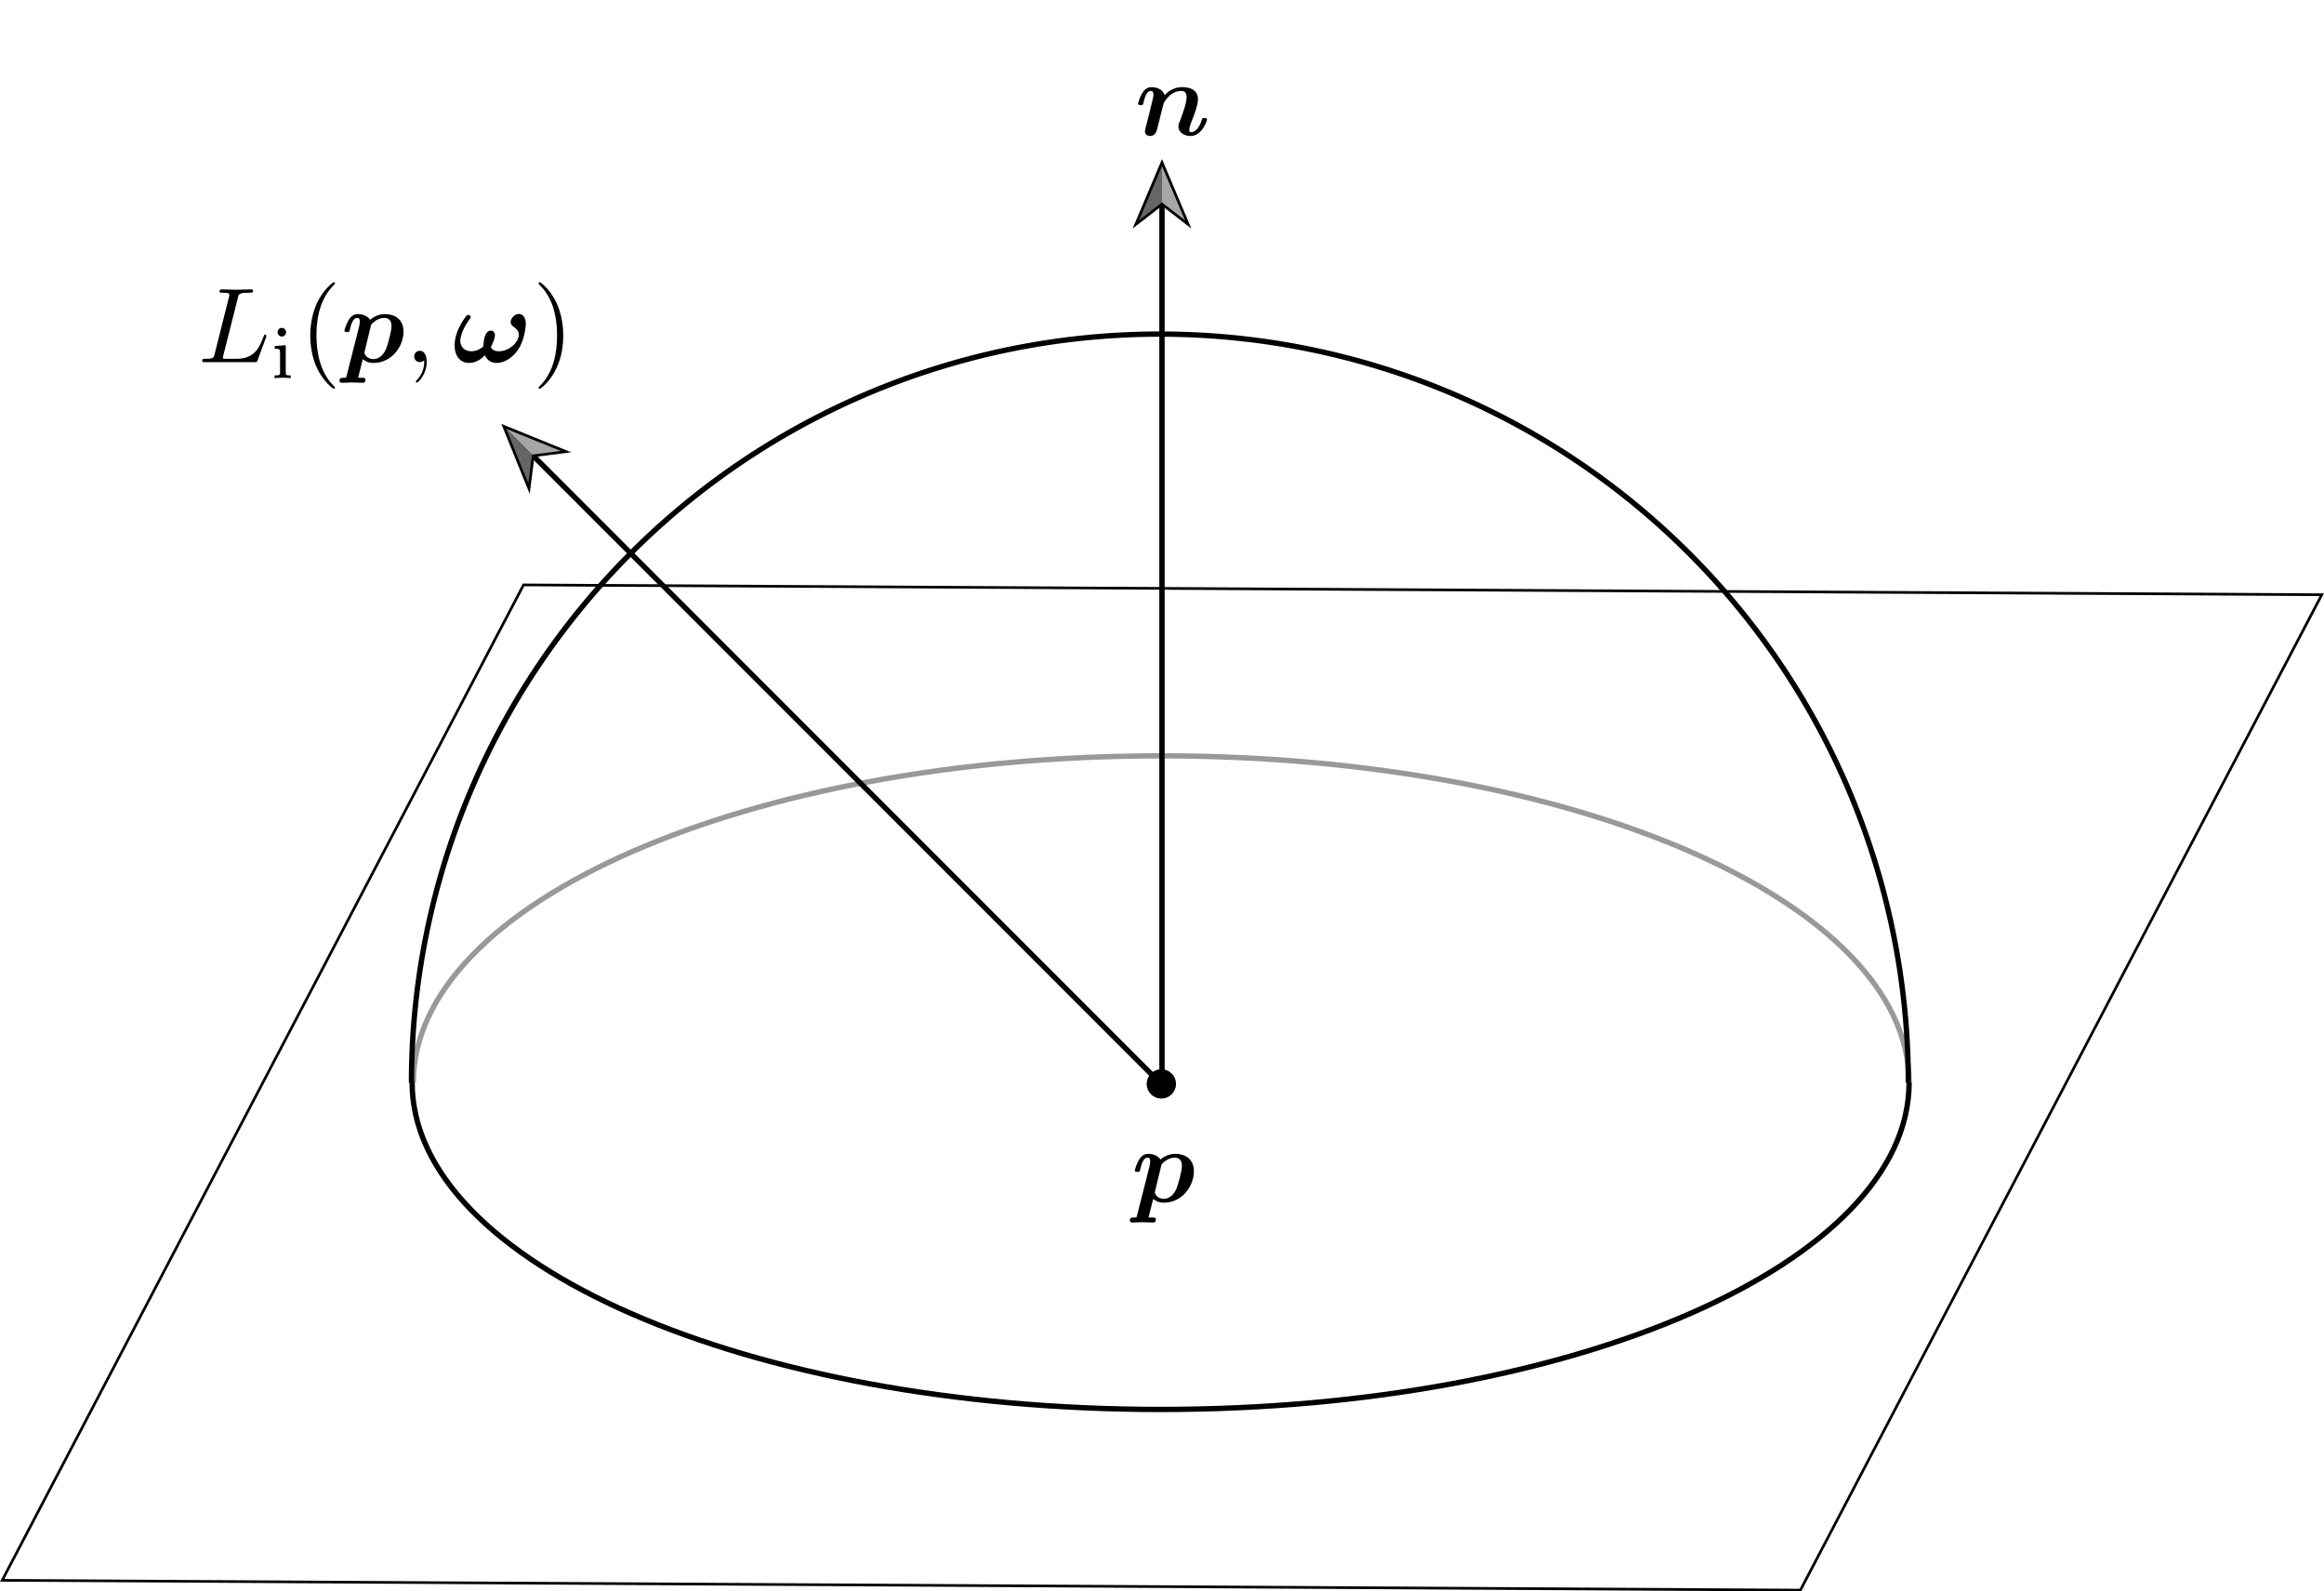 <?xml version="1.0" encoding="UTF-8" standalone="no"?>
<svg
   xmlns:dc="http://purl.org/dc/elements/1.1/"
   xmlns:cc="http://creativecommons.org/ns#"
   xmlns:rdf="http://www.w3.org/1999/02/22-rdf-syntax-ns#"
   xmlns:svg="http://www.w3.org/2000/svg"
   xmlns="http://www.w3.org/2000/svg"
   xmlns:xlink="http://www.w3.org/1999/xlink"
   xmlns:sodipodi="http://sodipodi.sourceforge.net/DTD/sodipodi-0.dtd"
   xmlns:inkscape="http://www.inkscape.org/namespaces/inkscape"
   id="Layer_1"
   data-name="Layer 1"
   viewBox="0 0 435.51 298.15"
   version="1.1"
   sodipodi:docname="Irradiancefromradiance.svg"
   inkscape:version="1.0.1 (3bc2e813f5, 2020-09-07)">
  <sodipodi:namedview
     pagecolor="#ffffff"
     bordercolor="#666666"
     borderopacity="1"
     objecttolerance="10"
     gridtolerance="10"
     guidetolerance="10"
     inkscape:pageopacity="0"
     inkscape:pageshadow="2"
     inkscape:window-width="1920"
     inkscape:window-height="1017"
     id="namedview884"
     showgrid="false"
     inkscape:zoom="1.6463457"
     inkscape:cx="217.755"
     inkscape:cy="149.075"
     inkscape:window-x="1912"
     inkscape:window-y="-8"
     inkscape:window-maximized="1"
     inkscape:current-layer="Layer_1"
     inkscape:document-rotation="0" />
  <defs
     id="defs835">
    <style
       id="style833">.cls-1,.cls-2,.cls-3{fill:none;}.cls-1{stroke:#999;}.cls-1,.cls-2,.cls-3,.cls-6{stroke-miterlimit:10;}.cls-2,.cls-3,.cls-6{stroke:#000;}.cls-2{stroke-width:0.5px;}.cls-4{fill:#a6a6a6;}.cls-5{fill:#666;}</style>
    <g
       id="g2332">
      <symbol
         overflow="visible"
         id="symbol7395">
        <path
           style="stroke:none;"
           d=""
           id="path2363" />
      </symbol>
      <symbol
         overflow="visible"
         id="symbol7828">
        <path
           style="stroke:none;"
           d="M 3.734 -6.031 C 3.812 -6.391 3.844 -6.5 4.781 -6.5 C 5.078 -6.5 5.156 -6.5 5.156 -6.688 C 5.156 -6.812 5.047 -6.812 5 -6.812 C 4.672 -6.812 3.859 -6.781 3.531 -6.781 C 3.234 -6.781 2.5 -6.812 2.203 -6.812 C 2.141 -6.812 2.016 -6.812 2.016 -6.609 C 2.016 -6.5 2.109 -6.5 2.297 -6.5 C 2.312 -6.5 2.5 -6.5 2.672 -6.484 C 2.844 -6.453 2.938 -6.453 2.938 -6.312 C 2.938 -6.281 2.938 -6.25 2.906 -6.125 L 1.562 -0.781 C 1.469 -0.391 1.453 -0.312 0.656 -0.312 C 0.484 -0.312 0.391 -0.312 0.391 -0.109 C 0.391 0 0.484 0 0.656 0 L 5.281 0 C 5.516 0 5.516 0 5.578 -0.172 L 6.375 -2.328 C 6.406 -2.438 6.406 -2.453 6.406 -2.469 C 6.406 -2.5 6.375 -2.578 6.297 -2.578 C 6.203 -2.578 6.188 -2.516 6.125 -2.359 C 5.781 -1.453 5.344 -0.312 3.625 -0.312 L 2.688 -0.312 C 2.547 -0.312 2.516 -0.312 2.469 -0.312 C 2.359 -0.328 2.328 -0.344 2.328 -0.422 C 2.328 -0.453 2.328 -0.469 2.375 -0.641 Z M 3.734 -6.031 "
           id="path4195" />
      </symbol>
      <symbol
         overflow="visible"
         id="symbol4130">
        <path
           style="stroke:none;"
           d="M 2.031 -0.016 C 2.031 -0.672 1.781 -1.062 1.391 -1.062 C 1.062 -1.062 0.859 -0.812 0.859 -0.531 C 0.859 -0.266 1.062 0 1.391 0 C 1.5 0 1.641 -0.047 1.734 -0.125 C 1.766 -0.156 1.781 -0.156 1.781 -0.156 C 1.797 -0.156 1.797 -0.156 1.797 -0.016 C 1.797 0.734 1.453 1.328 1.125 1.656 C 1.016 1.766 1.016 1.781 1.016 1.812 C 1.016 1.891 1.062 1.922 1.109 1.922 C 1.219 1.922 2.031 1.156 2.031 -0.016 Z M 2.031 -0.016 "
           id="path1908" />
      </symbol>
      <symbol
         overflow="visible"
         id="symbol8963">
        <path
           style="stroke:none;"
           d=""
           id="path9022" />
      </symbol>
      <symbol
         overflow="visible"
         id="symbol893">
        <path
           style="stroke:none;"
           d="M 1.469 -4.297 C 1.469 -4.5 1.297 -4.703 1.062 -4.703 C 0.859 -4.703 0.672 -4.531 0.672 -4.297 C 0.672 -4.047 0.875 -3.891 1.062 -3.891 C 1.297 -3.891 1.469 -4.062 1.469 -4.297 Z M 0.406 -3 L 0.406 -2.75 C 0.844 -2.75 0.906 -2.703 0.906 -2.359 L 0.906 -0.547 C 0.906 -0.25 0.844 -0.25 0.391 -0.25 L 0.391 0 C 0.406 0 0.891 -0.031 1.172 -0.031 C 1.422 -0.031 1.672 -0.016 1.906 0 L 1.906 -0.25 C 1.5 -0.25 1.438 -0.25 1.438 -0.547 L 1.438 -3.078 Z M 0.406 -3 "
           id="path4696" />
      </symbol>
      <symbol
         overflow="visible"
         id="symbol1071">
        <path
           style="stroke:none;"
           d=""
           id="path192" />
      </symbol>
      <symbol
         overflow="visible"
         id="symbol7845">
        <path
           style="stroke:none;"
           d="M 3.297 2.391 C 3.297 2.359 3.297 2.344 3.125 2.172 C 1.891 0.922 1.562 -0.969 1.562 -2.5 C 1.562 -4.234 1.938 -5.969 3.172 -7.203 C 3.297 -7.328 3.297 -7.344 3.297 -7.375 C 3.297 -7.453 3.266 -7.484 3.203 -7.484 C 3.094 -7.484 2.203 -6.797 1.609 -5.531 C 1.109 -4.438 0.984 -3.328 0.984 -2.5 C 0.984 -1.719 1.094 -0.516 1.641 0.625 C 2.25 1.844 3.094 2.5 3.203 2.5 C 3.266 2.5 3.297 2.469 3.297 2.391 Z M 3.297 2.391 "
           id="path4207" />
      </symbol>
      <symbol
         overflow="visible"
         id="symbol4833">
        <path
           style="stroke:none;"
           d="M 2.875 -2.5 C 2.875 -3.266 2.766 -4.469 2.219 -5.609 C 1.625 -6.828 0.766 -7.484 0.672 -7.484 C 0.609 -7.484 0.562 -7.438 0.562 -7.375 C 0.562 -7.344 0.562 -7.328 0.75 -7.141 C 1.734 -6.156 2.297 -4.578 2.297 -2.5 C 2.297 -0.781 1.938 0.969 0.703 2.219 C 0.562 2.344 0.562 2.359 0.562 2.391 C 0.562 2.453 0.609 2.5 0.672 2.5 C 0.766 2.5 1.672 1.812 2.25 0.547 C 2.766 -0.547 2.875 -1.656 2.875 -2.5 Z M 2.875 -2.5 "
           id="path4646" />
      </symbol>
      <symbol
         overflow="visible"
         id="symbol3948">
        <path
           style="stroke:none;"
           d=""
           id="path8969" />
      </symbol>
      <symbol
         overflow="visible"
         id="symbol7118">
        <path
           style="stroke:none;"
           d="M 0.516 1.281 C 0.484 1.422 0.469 1.438 0.453 1.453 C 0.406 1.469 0.297 1.469 0.203 1.469 C 0.031 1.469 -0.156 1.469 -0.156 1.75 C -0.156 1.859 -0.062 1.938 0.047 1.938 C 0.328 1.938 0.656 1.906 0.953 1.906 C 1.312 1.906 1.688 1.938 2.031 1.938 C 2.094 1.938 2.281 1.938 2.281 1.641 C 2.281 1.469 2.125 1.469 2.031 1.469 C 1.891 1.469 1.719 1.469 1.594 1.453 L 2.031 -0.281 C 2.172 -0.141 2.5 0.078 3.031 0.078 C 4.766 0.078 5.844 -1.5 5.844 -2.859 C 5.844 -4.094 4.922 -4.5 4.094 -4.5 C 3.391 -4.5 2.875 -4.109 2.719 -3.969 C 2.328 -4.5 1.672 -4.5 1.562 -4.5 C 1.203 -4.5 0.906 -4.297 0.703 -3.938 C 0.453 -3.531 0.312 -3 0.312 -2.953 C 0.312 -2.812 0.469 -2.812 0.562 -2.812 C 0.672 -2.812 0.703 -2.812 0.75 -2.859 C 0.781 -2.875 0.781 -2.906 0.844 -3.156 C 1.031 -3.953 1.266 -4.141 1.516 -4.141 C 1.625 -4.141 1.75 -4.109 1.75 -3.781 C 1.75 -3.625 1.719 -3.484 1.688 -3.344 Z M 2.812 -3.5 C 3.094 -3.844 3.562 -4.141 4.047 -4.141 C 4.672 -4.141 4.719 -3.609 4.719 -3.391 C 4.719 -2.875 4.375 -1.641 4.219 -1.25 C 3.906 -0.531 3.422 -0.281 3.016 -0.281 C 2.422 -0.281 2.188 -0.75 2.188 -0.859 L 2.203 -1 Z M 2.812 -3.5 "
           id="path5395" />
      </symbol>
      <symbol
         overflow="visible"
         id="symbol9627">
        <path
           style="stroke:none;"
           d="M 3.609 -1.391 C 3.859 -1.859 4 -2.344 4 -2.516 C 4 -2.734 3.875 -2.953 3.625 -2.953 C 3 -2.953 2.938 -1.891 2.922 -1.625 C 2.906 -1.469 2.906 -1.469 2.891 -1.453 C 2.734 -1.312 2.312 -1.016 1.781 -1.016 C 1.125 -1.016 0.75 -1.453 0.75 -2 C 0.75 -2.312 0.922 -3.062 1.609 -4 C 1.703 -4.109 1.719 -4.141 1.719 -4.219 C 1.719 -4.344 1.625 -4.422 1.516 -4.422 C 1.422 -4.422 1.359 -4.359 1.344 -4.359 C 1.297 -4.312 0.219 -3.016 0.219 -1.578 C 0.219 -0.578 0.734 0.078 1.578 0.078 C 2.281 0.078 2.844 -0.406 3.062 -0.641 C 3.188 -0.344 3.484 0.078 4.141 0.078 C 5 0.078 5.766 -0.547 6.203 -1.219 C 6.812 -2.172 6.891 -3.453 6.891 -3.594 C 6.891 -4.359 6.438 -4.516 6.234 -4.516 C 5.859 -4.516 5.469 -4.109 5.469 -3.766 C 5.469 -3.5 5.656 -3.375 5.766 -3.297 C 6.016 -3.125 6.234 -2.891 6.234 -2.578 C 6.234 -1.906 5.391 -1.016 4.344 -1.016 C 4.062 -1.016 3.781 -1.094 3.609 -1.391 Z M 3.609 -1.391 "
           id="path5203" />
      </symbol>
    </g>
    <g
       id="g3195">
      <symbol
         overflow="visible"
         id="symbol9942">
        <path
           style="stroke:none;"
           d=""
           id="path7021" />
      </symbol>
      <symbol
         overflow="visible"
         id="symbol5325">
        <path
           style="stroke:none;"
           d="M 0.516 1.281 C 0.484 1.422 0.469 1.438 0.453 1.453 C 0.406 1.469 0.297 1.469 0.203 1.469 C 0.031 1.469 -0.156 1.469 -0.156 1.75 C -0.156 1.859 -0.062 1.938 0.047 1.938 C 0.328 1.938 0.656 1.906 0.953 1.906 C 1.312 1.906 1.688 1.938 2.031 1.938 C 2.094 1.938 2.281 1.938 2.281 1.641 C 2.281 1.469 2.125 1.469 2.031 1.469 C 1.891 1.469 1.719 1.469 1.594 1.453 L 2.031 -0.281 C 2.172 -0.141 2.5 0.078 3.031 0.078 C 4.766 0.078 5.844 -1.5 5.844 -2.859 C 5.844 -4.094 4.922 -4.5 4.094 -4.5 C 3.391 -4.5 2.875 -4.109 2.719 -3.969 C 2.328 -4.5 1.672 -4.5 1.562 -4.5 C 1.203 -4.5 0.906 -4.297 0.703 -3.938 C 0.453 -3.531 0.312 -3 0.312 -2.953 C 0.312 -2.812 0.469 -2.812 0.562 -2.812 C 0.672 -2.812 0.703 -2.812 0.75 -2.859 C 0.781 -2.875 0.781 -2.906 0.844 -3.156 C 1.031 -3.953 1.266 -4.141 1.516 -4.141 C 1.625 -4.141 1.75 -4.109 1.75 -3.781 C 1.75 -3.625 1.719 -3.484 1.688 -3.344 Z M 2.812 -3.5 C 3.094 -3.844 3.562 -4.141 4.047 -4.141 C 4.672 -4.141 4.719 -3.609 4.719 -3.391 C 4.719 -2.875 4.375 -1.641 4.219 -1.25 C 3.906 -0.531 3.422 -0.281 3.016 -0.281 C 2.422 -0.281 2.188 -0.75 2.188 -0.859 L 2.203 -1 Z M 2.812 -3.5 "
           id="path6579" />
      </symbol>
    </g>
    <g
       id="g4851">
      <symbol
         overflow="visible"
         id="symbol6088">
        <path
           style="stroke:none;"
           d=""
           id="path9922" />
      </symbol>
      <symbol
         overflow="visible"
         id="symbol4232">
        <path
           style="stroke:none;"
           d="M 2.797 -3.75 C 2.656 -4.25 2.109 -4.5 1.562 -4.5 C 1.203 -4.5 0.922 -4.297 0.703 -3.938 C 0.453 -3.531 0.312 -3 0.312 -2.953 C 0.312 -2.812 0.469 -2.812 0.562 -2.812 C 0.672 -2.812 0.703 -2.812 0.75 -2.859 C 0.781 -2.875 0.781 -2.906 0.844 -3.156 C 1.031 -3.922 1.25 -4.141 1.516 -4.141 C 1.672 -4.141 1.75 -4.047 1.75 -3.781 C 1.75 -3.609 1.703 -3.453 1.609 -3.047 C 1.531 -2.766 1.438 -2.375 1.391 -2.156 L 1.031 -0.75 C 1 -0.625 0.953 -0.422 0.953 -0.359 C 0.953 -0.156 1.109 0.078 1.422 0.078 C 1.938 0.078 2.047 -0.375 2.125 -0.672 C 2.219 -1.047 2.297 -1.359 2.406 -1.797 C 2.438 -1.922 2.688 -2.953 2.719 -2.984 C 2.719 -3.047 3 -3.484 3.328 -3.766 C 3.609 -3.984 3.938 -4.141 4.359 -4.141 C 4.609 -4.141 4.859 -4.047 4.859 -3.562 C 4.859 -2.984 4.422 -1.828 4.234 -1.328 C 4.109 -1.062 4.094 -0.984 4.094 -0.812 C 4.094 -0.234 4.672 0.078 5.219 0.078 C 6.266 0.078 6.766 -1.281 6.766 -1.469 C 6.766 -1.609 6.625 -1.609 6.531 -1.609 C 6.406 -1.609 6.344 -1.609 6.297 -1.484 C 5.969 -0.375 5.438 -0.281 5.281 -0.281 C 5.203 -0.281 5.109 -0.281 5.109 -0.484 C 5.109 -0.719 5.203 -0.969 5.297 -1.219 C 5.469 -1.625 5.922 -2.797 5.922 -3.344 C 5.922 -4.266 5.156 -4.5 4.438 -4.5 C 4.234 -4.5 3.5 -4.5 2.797 -3.75 Z M 2.797 -3.75 "
           id="path4384" />
      </symbol>
    </g>
  </defs>
  <title
     id="title837">Irradiance from radiance</title>
  <path
     class="cls-1"
     d="M357.76,202.83c0-33.81-62.75-61.23-140.15-61.23S77.46,169,77.46,202.83"
     id="path839" />
  <polygon
     class="cls-2"
     points="435.09 111.42 98.11 109.58 0.41 296.06 337.39 297.9 435.09 111.42"
     id="polygon841" />
  <line
     class="cls-3"
     x1="217.75"
     y1="203.35"
     x2="217.75"
     y2="37.91"
     id="line843" />
  <polygon
     points="223.26 42.82 217.75 38.56 212.25 42.82 217.75 29.8 223.26 42.82"
     id="polygon845" />
  <polygon
     class="cls-4"
     points="222.06 41.26 217.75 31.11 217.75 37.92 222.06 41.26"
     id="polygon847" />
  <polygon
     class="cls-5"
     points="213.46 41.26 217.75 31.11 217.75 37.92 213.46 41.26"
     id="polygon849" />
  <circle
     class="cls-6"
     cx="217.63"
     cy="203.06"
     r="2.25"
     id="circle851" />
  <line
     class="cls-3"
     x1="217.36"
     y1="202.84"
     x2="99.68"
     y2="85.15"
     id="line857" />
  <polygon
     points="107.04 84.73 100.14 85.61 99.26 92.52 93.95 79.42 107.04 84.73"
     id="polygon859" />
  <polygon
     class="cls-4"
     points="105.09 84.48 94.87 80.35 99.69 85.17 105.09 84.48"
     id="polygon861" />
  <polygon
     class="cls-5"
     points="99.01 90.56 94.87 80.35 99.69 85.17 99.01 90.56"
     id="polygon863" />
  <path
     class="cls-3"
     d="M77.11,202.84a140.25,140.25,0,0,1,280.5,0"
     id="path865" />
  <path
     class="cls-3"
     d="M77.23,202.79c0,33.83,62.8,61.26,140.27,61.26s140.26-27.43,140.26-61.26"
     id="path867" />
  <g
     inkscape:label=""
     transform="matrix(2,0,0,2,-146.739,-96.085)"
     id="g953">
    <g
       id="g9677">
      <g
         style="fill:#000000;fill-opacity:1"
         id="g279">
        <use
           xlink:href="#symbol7828"
           x="91.925"
           y="81.963"
           id="use8456"
           width="100%"
           height="100%" />
      </g>
      <g
         style="fill:#000000;fill-opacity:1"
         id="g3118">
        <use
           xlink:href="#symbol893"
           x="98.705"
           y="83.457"
           id="use7631"
           width="100%"
           height="100%" />
      </g>
      <g
         style="fill:#000000;fill-opacity:1"
         id="g2472">
        <use
           xlink:href="#symbol7845"
           x="101.459"
           y="81.963"
           id="use3027"
           width="100%"
           height="100%" />
      </g>
      <g
         style="fill:#000000;fill-opacity:1"
         id="g7568">
        <use
           xlink:href="#symbol7118"
           x="105.333"
           y="81.963"
           id="use1957"
           width="100%"
           height="100%" />
      </g>
      <g
         style="fill:#000000;fill-opacity:1"
         id="g3029">
        <use
           xlink:href="#symbol4130"
           x="111.32"
           y="81.963"
           id="use5650"
           width="100%"
           height="100%" />
      </g>
      <g
         style="fill:#000000;fill-opacity:1"
         id="g3721">
        <use
           xlink:href="#symbol9627"
           x="115.748"
           y="81.963"
           id="use2904"
           width="100%"
           height="100%" />
      </g>
      <g
         style="fill:#000000;fill-opacity:1"
         id="g2235">
        <use
           xlink:href="#symbol4833"
           x="123.268"
           y="81.963"
           id="use2420"
           width="100%"
           height="100%" />
      </g>
    </g>
  </g>
  <g
     inkscape:label=""
     transform="matrix(2,0,0,2,28.194,61.233)"
     id="g1069">
    <g
       id="g4852">
      <g
         style="fill:#000000;fill-opacity:1"
         id="g4210">
        <use
           xlink:href="#symbol5325"
           x="91.925"
           y="81.963"
           id="use1136"
           width="100%"
           height="100%" />
      </g>
    </g>
  </g>
  <g
     inkscape:label=""
     transform="matrix(2,0,0,2,28.801,-138.603)"
     id="g1164">
    <g
       id="g5331">
      <g
         style="fill:#000000;fill-opacity:1"
         id="g5840">
        <use
           xlink:href="#symbol4232"
           x="91.925"
           y="81.963"
           id="use5578"
           width="100%"
           height="100%" />
      </g>
    </g>
  </g>
</svg>
